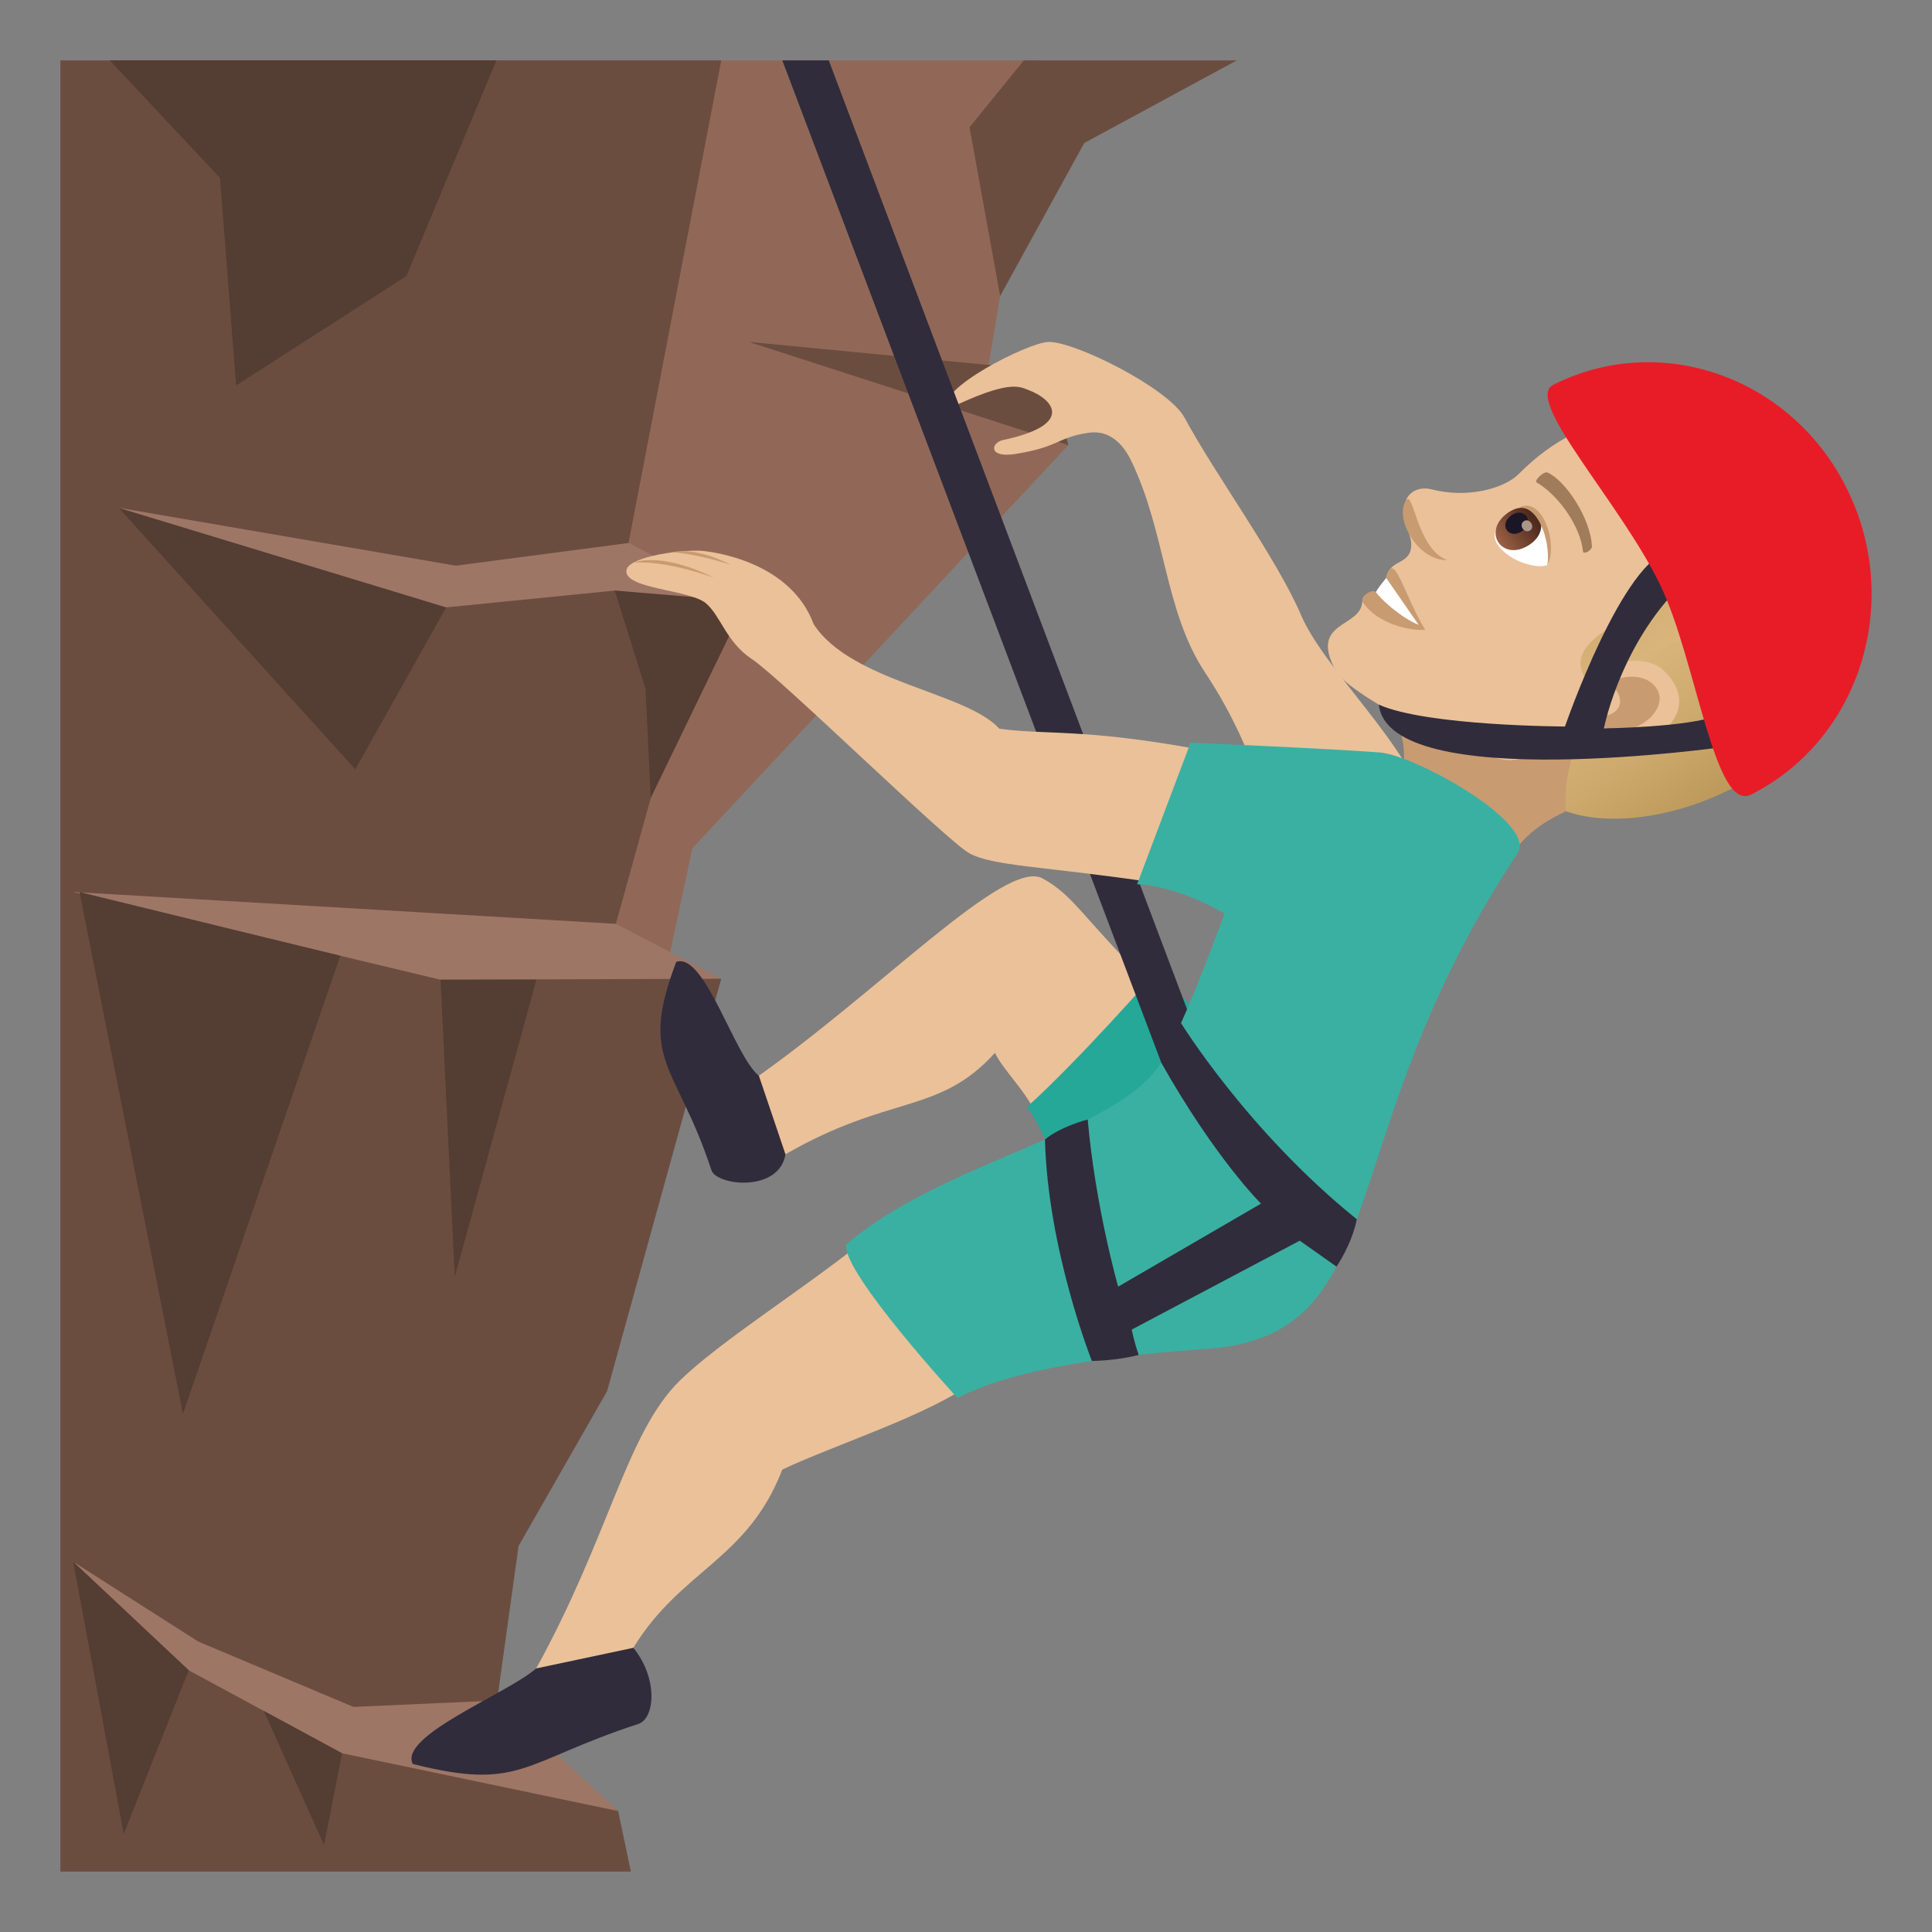 <?xml version="1.0" encoding="utf-8"?>
<!-- Generator: Adobe Illustrator 15.0.0, SVG Export Plug-In . SVG Version: 6.00 Build 0)  -->
<!DOCTYPE svg PUBLIC "-//W3C//DTD SVG 1.1//EN" "http://www.w3.org/Graphics/SVG/1.1/DTD/svg11.dtd">
<svg version="1.1" id="Layer_1" xmlns:x="http://ns.adobe.com/Extensibility/1.0/" xmlns:i="http://ns.adobe.com/AdobeIllustrator/10.0/" xmlns:graph="http://ns.adobe.com/Graphs/1.0/"
	 xmlns="http://www.w3.org/2000/svg" xmlns:xlink="http://www.w3.org/1999/xlink" xmlns:a="http://ns.adobe.com/AdobeSVGViewerExtensions/3.0/"
	 x="0px" y="0px" width="64px" height="64px" viewBox="0 0 64 64" enable-background="new 0 0 64 64" xml:space="preserve">
<rect x="0" y="0" width="64" height="64" fill="#808080" stroke="none"/>
<path fill="#C99B71" d="M45.561,23.149c1.164,0.672,1.055,2.465,0.734,2.781c-1.053,1.049,2.85,3.705,3.883,2.248
	c0.898-1.268,2.74-1.664,2.74-1.664C52.84,25.587,55.469,20.196,45.561,23.149z"/>
<path fill="#EBC199" d="M58.041,15.778c-2.57-2.703-5.504-2.326-7.723-0.084c-0.504,0.51-1.746,0.816-2.885,0.518
	c-0.416-0.107-0.74,0.076-0.854,0.35c-0.225,0.529,0.158,1.096,0.17,1.434c0.025,0.754-0.707,0.484-0.83,1.15
	c-0.057,0.305,0.535,0.654-0.791,0.766c-0.027,0.91-1.787,0.633-0.881,2.303c0.477,0.879,4.803,2.996,5.775,2.967
	c1.018-0.033,2.248-1.037,2.248-1.037c2.273,1.869,4.873,1.295,6.656-0.67C61.422,20.726,59.705,17.53,58.041,15.778z"/>
<path fill="#C99B71" d="M45.92,19.146c0.021,0.406-0.34,0.471-0.34,0.471c-0.094-0.137-0.57,0.141-0.43,0.342
	c0.488,0.711,1.547,0.943,2.063,0.906C46.504,19.712,46.166,18.144,45.92,19.146z"/>
<path fill="#FFFFFF" d="M45.92,19.146c0,0-0.314,0.377-0.34,0.471c0.152,0.223,0.813,0.838,1.414,1.082L45.92,19.146z"/>
<linearGradient id="SVGID_1_" gradientUnits="userSpaceOnUse" x1="-843.26" y1="-880.605" x2="-832.945" y2="-880.605" gradientTransform="matrix(0.566 0.824 -0.824 0.566 -196.122 1207.851)">
	<stop  offset="0" style="stop-color:#BA9757"/>
	<stop  offset="0.646" style="stop-color:#D8B379"/>
	<stop  offset="1" style="stop-color:#E3BE86"/>
	<a:midPointStop  offset="0" style="stop-color:#BA9757"/>
	<a:midPointStop  offset="0.43" style="stop-color:#BA9757"/>
	<a:midPointStop  offset="1" style="stop-color:#E3BE86"/>
</linearGradient>
<path fill="url(#SVGID_1_)" d="M59.781,21.319c1.766-4.387-4.137-8.766-5.209-8.623c-0.385,0.053-0.969,0.719-1.262,1.268
	c0.625,0.91,2.627,2.193,2.889,3.797c0.389,2.379-4.666,2.848-3.725,4.643C52.623,22.685,58.799,23.353,59.781,21.319z"/>
<linearGradient id="SVGID_2_" gradientUnits="userSpaceOnUse" x1="-843.198" y1="-879.407" x2="-830.47" y2="-879.407" gradientTransform="matrix(0.566 0.824 -0.824 0.566 -196.122 1207.851)">
	<stop  offset="0" style="stop-color:#E3BE86"/>
	<stop  offset="0.323" style="stop-color:#E0BB83"/>
	<stop  offset="0.589" style="stop-color:#D7B379"/>
	<stop  offset="0.833" style="stop-color:#C8A567"/>
	<stop  offset="1" style="stop-color:#BA9757"/>
	<a:midPointStop  offset="0" style="stop-color:#E3BE86"/>
	<a:midPointStop  offset="0.746" style="stop-color:#E3BE86"/>
	<a:midPointStop  offset="1" style="stop-color:#BA9757"/>
</linearGradient>
<path fill="url(#SVGID_2_)" d="M60.834,22.728c0.619-1.334,0.986-3.426-0.967-6.254c-1.764-2.557-4.223-3.92-5.295-3.777
	c0.646,0.939,3.807,2.971,3.715,5.229c-0.137,3.514-3.887,3.111-4.99,4.674c-1.732,2.449-1.416,4.275-1.416,4.275
	C54.393,27.771,59.23,26.183,60.834,22.728z"/>
<path fill="#C99B71" d="M46.582,16.569c-0.416,0.594,0.387,2.02,1.361,1.984C46.943,18.196,46.822,16.224,46.582,16.569z"/>
<path fill="#EBC199" d="M55.109,22.212c-1.016-0.973-3.816,0.434-3.789,1.664c0.004,0.172,0.361,0.84,1.211,0.736
	c0.475-0.057,1.275,0.352,2.018-0.023C55.5,24.104,56.115,23.177,55.109,22.212z"/>
<path id="Path_1272_" fill="#C99B71" d="M54.674,22.597c-0.297-0.219-0.814-0.262-1.377,0.002c0.977,0.832-0.203,1.574-0.961,0.76
	c-0.092,0.105-0.182,0.217-0.27,0.346c0.713,0.041,0.932,0.594,1.814,0.463C54.678,24.05,55.408,23.144,54.674,22.597z"/>
<path fill="#FFFFFF" d="M51.26,18.71c-0.152,0.127-1.098,0.016-1.605-0.605c-0.287-0.352-0.09-0.688,0.164-0.988
	C51.008,16.183,51.572,17.952,51.26,18.71z"/>
<linearGradient id="Path_1_" gradientUnits="userSpaceOnUse" x1="-841.64" y1="-876.363" x2="-841.64" y2="-877.955" gradientTransform="matrix(0.566 0.824 -0.824 0.566 -196.122 1207.851)">
	<stop  offset="0" style="stop-color:#A6694A"/>
	<stop  offset="1" style="stop-color:#4F2A1E"/>
	<a:midPointStop  offset="0" style="stop-color:#A6694A"/>
	<a:midPointStop  offset="0.5" style="stop-color:#A6694A"/>
	<a:midPointStop  offset="1" style="stop-color:#4F2A1E"/>
</linearGradient>
<path id="Path_1271_" fill="url(#Path_1_)" d="M49.959,16.981c-0.906,0.627-0.184,1.674,0.723,1.053
	C51.521,17.454,50.803,16.405,49.959,16.981z"/>
<path id="Path_1270_" fill="#1A1626" d="M50.074,17.065c-0.453,0.313-0.092,0.836,0.359,0.523
	C50.857,17.3,50.498,16.776,50.074,17.065z"/>
<path id="Path_1269_" fill="#AB968C" d="M50.48,17.265c-0.189,0.129,0.021,0.434,0.211,0.303
	C50.867,17.446,50.658,17.142,50.48,17.265z"/>
<path fill="#C99B71" d="M51.26,18.71c0.373-0.67-0.182-2.361-0.973-1.873C50.938,16.683,51.373,17.919,51.26,18.71z"/>
<path id="Path_1268_" fill="#A17C5B" d="M52.734,18.095c-0.041-0.924-0.871-2.174-1.465-2.439c-0.125-0.063-0.461,0.264-0.367,0.324
	c0.738,0.436,1.457,1.465,1.537,2.293C52.453,18.382,52.746,18.229,52.734,18.095z"/>
<path fill="#302C3B" d="M57.215,24.729c0,0-0.033-1.129-0.283-1.033c-1.043,0.402-3.801,0.432-3.801,0.432s0.623-3.217,3.088-5.219
	c0.211-0.17-0.564-0.732-0.83-0.691c-1.619,0.25-3.547,5.848-3.547,5.848s-4.563-0.012-6.166-0.723
	C46.008,26.341,57.215,24.729,57.215,24.729z"/>
<polygon fill="#916858" points="32.682,12.509 34.428,2.001 15.514,2.001 20.774,38.192 22.936,28.101 35.389,14.745 "/>
<polygon fill="#6B4D40" points="23.893,2.001 20.774,18.241 23.493,19.458 20.176,31.423 23.891,32.423 20.112,46.081 
	17.178,51.214 16.446,56.485 20.477,59.993 20.899,61.999 2,61.999 2,2.001 "/>
<polygon fill="#9E7666" points="2.424,51.735 6.565,54.378 11.709,56.544 16.522,56.329 20.477,59.993 11.331,58.079 6.252,55.331 
	"/>
<polygon fill="#9E7666" points="14.594,32.454 2.424,29.548 20.405,30.604 23.891,32.423 "/>
<polygon fill="#543D32" points="11.272,31.661 6.061,46.839 2.633,29.55 "/>
<polygon fill="#543D32" points="17.77,32.454 15.065,42.302 14.594,32.454 "/>
<polygon fill="#543D32" points="6.252,55.331 4.098,60.755 2.424,51.735 "/>
<polygon fill="#543D32" points="11.331,58.079 10.735,61.124 8.741,56.679 "/>
<polygon fill="#543D32" points="3.93,16.821 11.77,25.487 14.782,20.12 "/>
<polygon fill="#543D32" points="3.637,2.001 7.288,5.894 7.821,12.769 13.463,9.144 16.444,2.001 "/>
<polygon fill="#9E7666" points="3.93,16.821 15.096,18.739 20.825,17.987 24.797,20.062 20.364,19.563 14.782,20.12 "/>
<polygon fill="#6B4D40" points="24.799,11.325 34.75,12.282 35.389,14.745 "/>
<polygon fill="#543D32" points="21.383,22.813 20.364,19.563 24.708,19.923 21.557,26.433 "/>
<polygon fill="#6B4D40" points="33.914,2.001 40.971,2.001 35.918,4.737 33.131,9.808 32.116,4.216 "/>
<path fill="#EBC199" d="M34.541,29.101c-1.252-0.689-5.464,3.814-9.742,6.771c-0.258,0.178,0.953,2.523,1.221,2.365
	c3.449-1.992,5.088-1.309,6.939-3.361c0.283,0.594,1.035,1.26,1.416,2.133c0.262,0.602,4.73-3.398,4.219-3.896
	C35.861,30.454,35.641,29.706,34.541,29.101z"/>
<path fill="#EBC199" d="M43.1,20.378c-0.787-1.854-2.885-4.721-3.855-6.533c-0.525-0.988-3.68-2.555-4.525-2.518
	c-0.678,0.031-3.761,1.584-3.335,2.229c2.037-0.98,2.361-0.76,2.693-0.633c0.854,0.326,1.49,1.158-0.852,1.654
	c-0.406,0.088-0.5,0.607,0.414,0.461c1.459-0.234,1.396-0.557,2.43-0.703c0.699-0.1,1.143,0.395,1.396,0.916
	c1.154,2.383,1.107,4.996,2.451,7.023c2.117,3.193,1.684,4.969,3.959,6.307c0.48,0.281,3.529-1.201,3.406-1.684
	C46.744,24.747,43.887,22.212,43.1,20.378z"/>
<path fill="#302C3B" d="M25.139,35.636c-0.818-0.656-1.795-4.107-2.738-3.771c-1.26,3.311,0,3.35,1.164,6.895
	c0.172,0.525,2.244,0.748,2.455-0.521L25.139,35.636z"/>
<path fill="#25A898" d="M40.016,34.155c-0.229-0.77-1.77-1.891-1.77-1.891s-2.57,2.922-4.227,4.406c0,0,0.873,1.127,0.887,2.406
	C34.936,41.257,40.646,36.292,40.016,34.155z"/>
<path fill="#302C3B" d="M39.256,37.282L25.915,2.001h1.539l13.417,35.533C40.83,37.659,38.637,39.2,39.256,37.282z"/>
<path fill="#EBC199" d="M39.732,24.827c-3.871-0.707-5.033-0.473-6.627-0.686c-1.085-1.213-4.908-1.547-6.152-3.465
	c-0.771-2.084-3.34-2.385-3.613-2.42c-0.613-0.08-2.539,0.164-2.59,0.641c-0.07,0.617,2.082,0.629,2.631,1.084
	c0.492,0.412,0.674,1.289,1.529,1.854c0.939,0.617,6.49,6.057,7.213,6.438c0.801,0.424,2.437,0.42,6.105,0.961
	C38.941,29.339,40.439,24.956,39.732,24.827z"/>
<path fill="#C99B71" d="M23.647,19.138c-1.797-0.896-2.67-0.496-2.67-0.496S21.881,18.513,23.647,19.138z"/>
<path fill="#C99B71" d="M24.209,18.708c-1.281-0.648-1.967-0.406-1.967-0.406S22.834,18.278,24.209,18.708z"/>
<path fill="#EBC199" d="M17.762,55.269c2.432-4.41,2.986-7.797,4.76-9.537c1.273-1.248,4.027-2.992,5.859-4.449
	c0.596-0.473,4.445,4.035,3.842,4.502c-1.385,1.068-4.674,2.113-6.309,2.898c-1.158,3-3.348,3.311-4.934,5.902
	C20.803,54.872,17.592,55.577,17.762,55.269z"/>
<path fill="#302C3B" d="M17.762,55.269c-0.979,0.848-4.555,2.23-4.09,3.164c3.588,0.908,3.617-0.066,7.475-1.326
	c0.547-0.178,0.662-1.5-0.166-2.521L17.762,55.269z"/>
<path fill="#3AB0A2" d="M39.439,24.603l-1.771,4.689c1.42,0.066,2.895,0.971,2.895,0.971s-1.469,4.09-2.217,5.111
	c-1.627,2.219-7.228,3.172-10.32,5.861c-0.107,0.943,3.695,5.08,3.695,5.08c1.964-1.061,5.755-1.459,8.216-1.627
	c6.381-0.438,3.992-6.83,10.332-16.422c0.662-1.006-3.396-3.25-4.561-3.34C44.031,24.796,39.439,24.603,39.439,24.603z"/>
<path fill="#E81C27" d="M61.217,16.263c-1.809-3.75-6.182-5.322-9.766-3.514c-0.986,0.498,2.236,3.912,3.547,6.631
	c1.195,2.475,1.793,7.555,3.01,6.941C61.588,24.515,63.027,20.013,61.217,16.263z"/>
<path fill="#302C3B" d="M39.123,33.89c0,0,2.211,3.592,5.824,6.5c-0.176,0.857-0.674,1.568-0.674,1.568l-1.217-0.859l-5.566,2.945
	c0,0,0.084,0.432,0.232,0.84c-0.779,0.199-1.553,0.199-1.553,0.199s-1.461-3.68-1.553-7.336c0.529-0.438,1.416-0.662,1.416-0.662
	c0.254,2.896,1.008,5.537,1.008,5.537l4.732-2.75c0,0-1.518-1.5-3.309-4.678C38.717,34.306,39.123,33.89,39.123,33.89z"/>
</svg>
